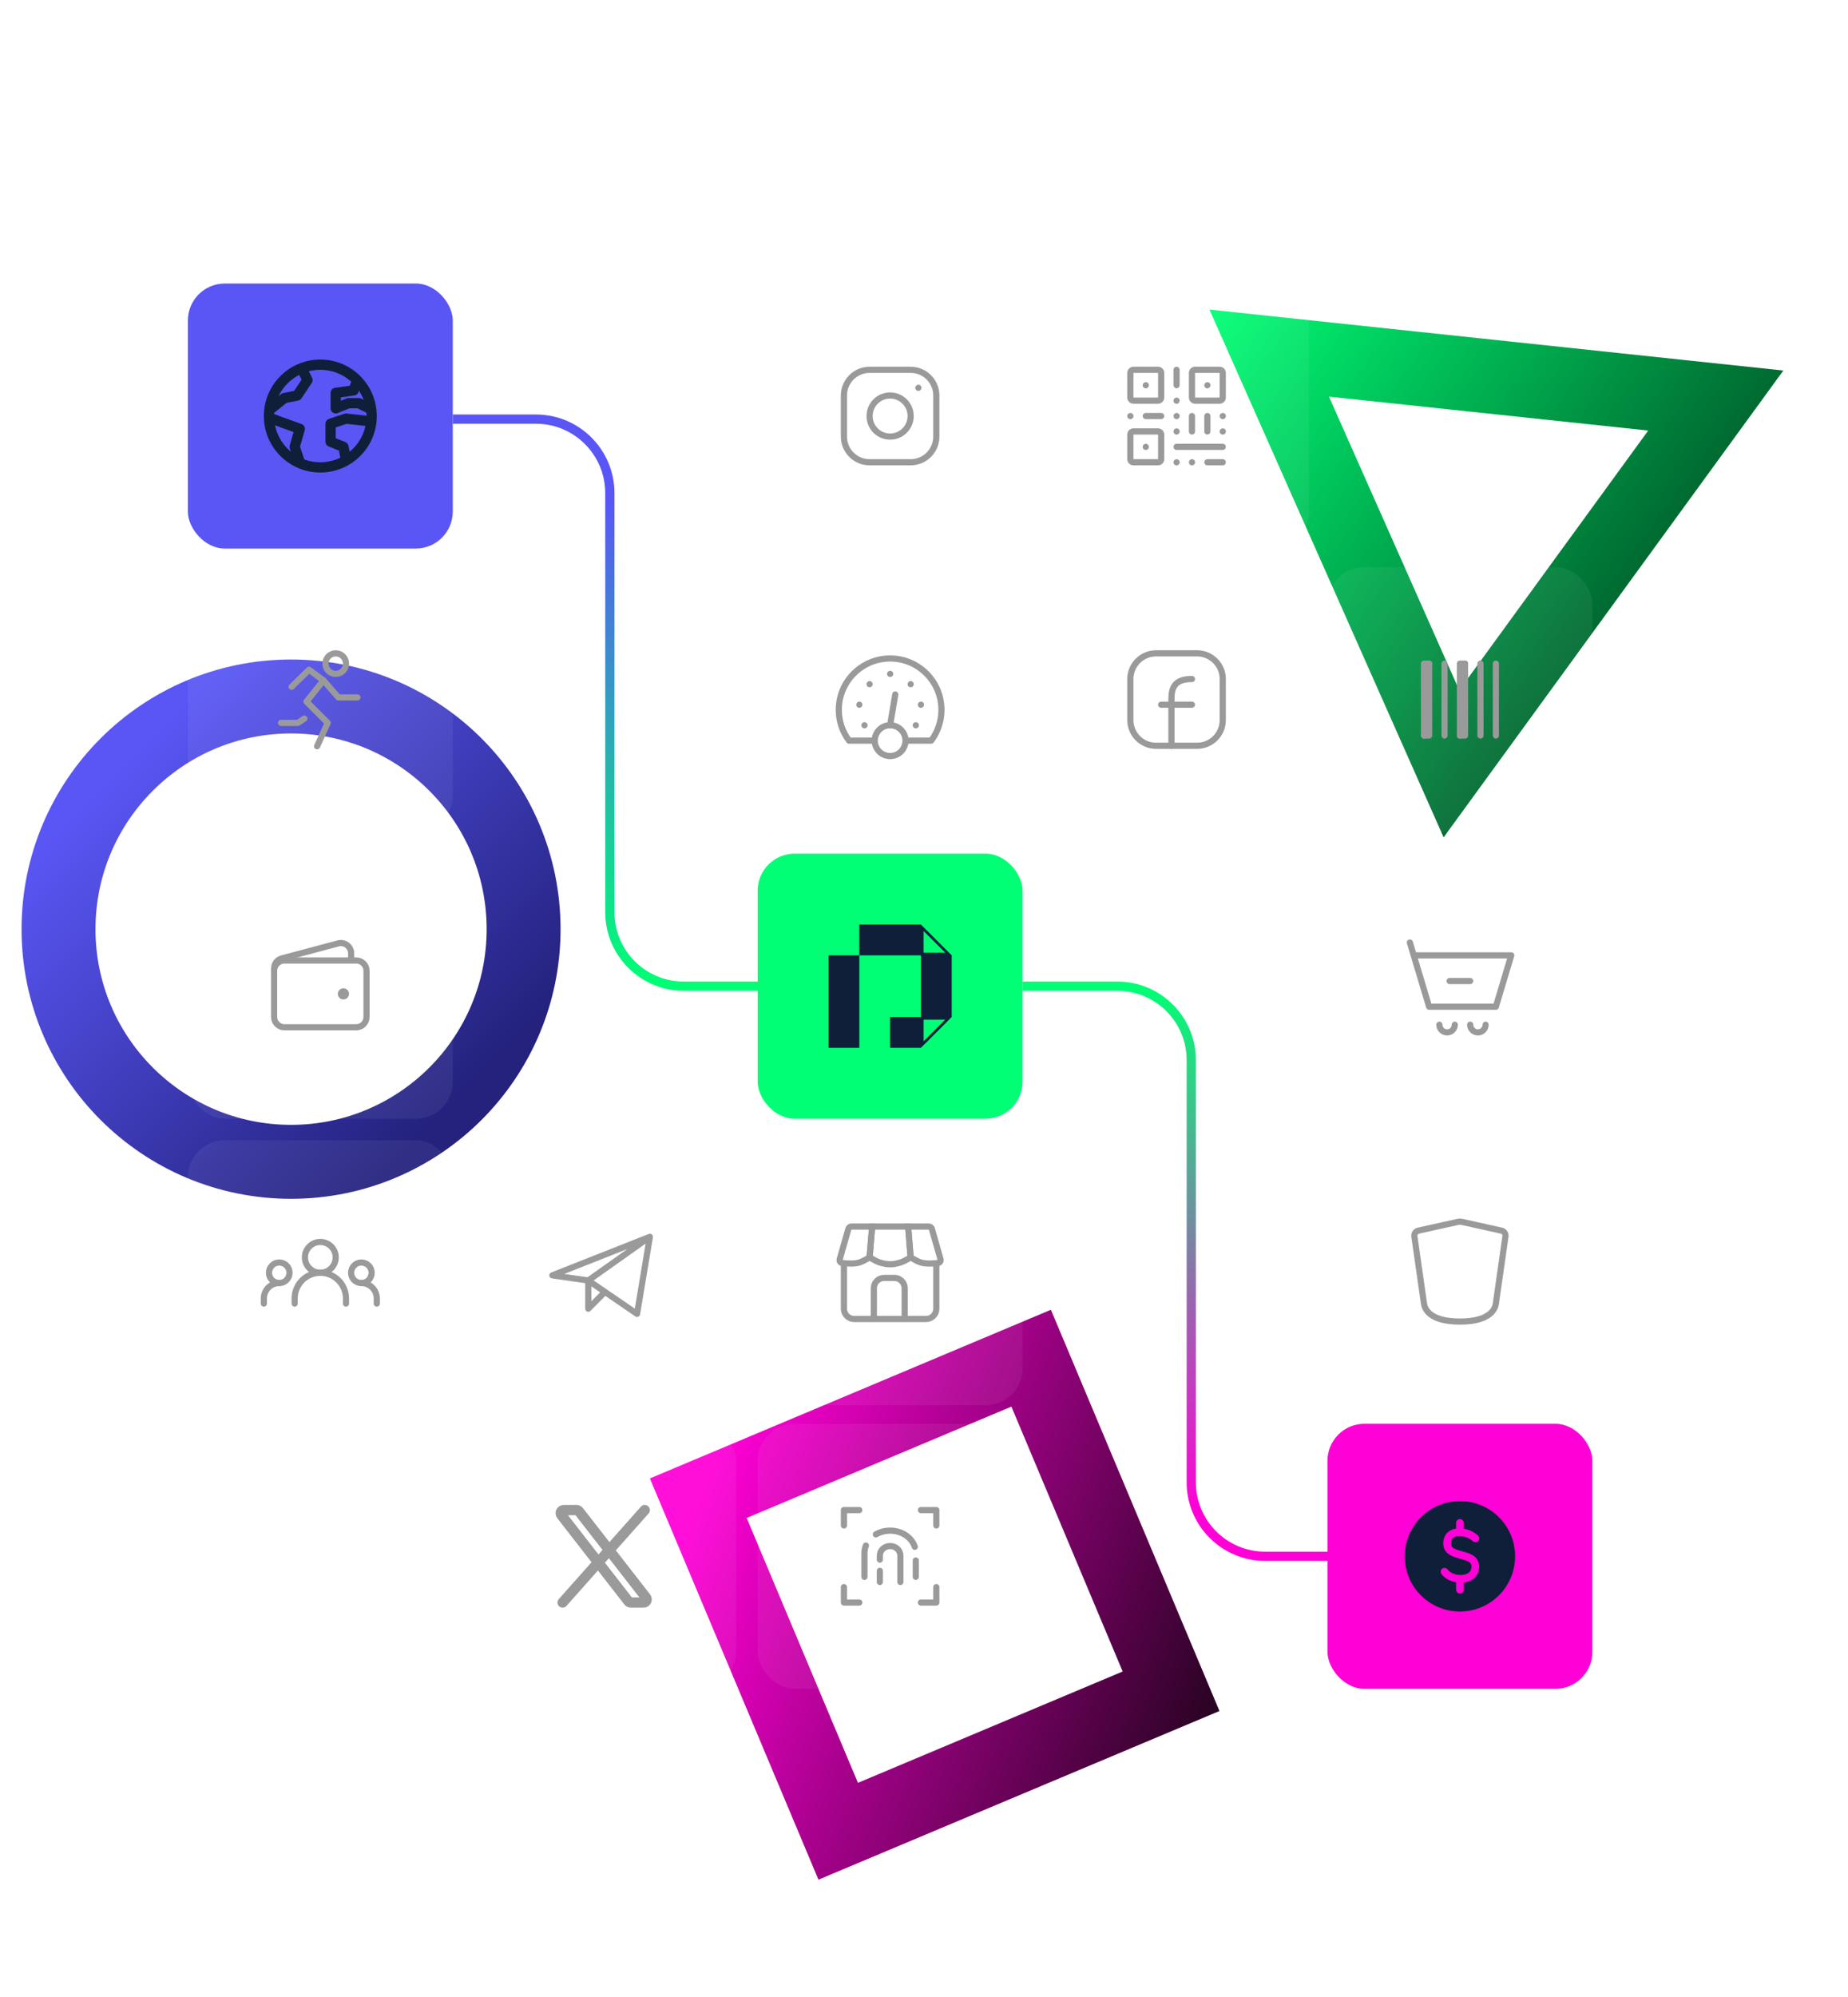 <svg width="600" height="648" viewBox="0 0 600 648" fill="none" xmlns="http://www.w3.org/2000/svg">
<g clip-path="url(#clip0_1_6081)">
<rect x="226.713" y="486.144" width="117.235" height="117.235" transform="rotate(-22.8 226.713 486.144)" stroke="url(#paint0_linear_1_6081)" stroke-width="24"/>
<circle cx="94.5" cy="301.5" r="75.5" stroke="url(#paint1_linear_1_6081)" stroke-width="24"/>
<path d="M471.246 247.843L412.08 114.581L557.071 129.973L471.246 247.843Z" stroke="url(#paint2_linear_1_6081)" stroke-width="24"/>
<g filter="url(#filter0_bi_1_6081)">
<rect x="246" y="277" width="86" height="86" rx="12" fill="#00FF75"/>
<path fill-rule="evenodd" clip-rule="evenodd" d="M279 300H299L309 310V330L299 340H289V330H299V310L279 310V300ZM299.87 330.87H306.901L299.87 337.901V330.87ZM299.87 309.13V302.099L306.901 309.13H299.87Z" fill="#0F1F39"/>
<path d="M279 310V340H269V310H279Z" fill="#0F1F39"/>
</g>
<g filter="url(#filter1_bi_1_6081)">
<rect x="431" y="277" width="86" height="86" rx="12" fill="white" fill-opacity="0.06"/>
<path d="M459 310H490.667L485.667 326.667H464L459 310ZM459 310L457.75 305.833" stroke="#9A9A9A" stroke-width="2" stroke-linecap="round" stroke-linejoin="round"/>
<path d="M470.654 318.333H477.32" stroke="#9A9A9A" stroke-width="2" stroke-linecap="round" stroke-linejoin="round"/>
<path d="M472.333 332.5C472.333 333.881 471.214 335 469.833 335C468.453 335 467.333 333.881 467.333 332.5" stroke="#9A9A9A" stroke-width="2" stroke-linecap="round" stroke-linejoin="round"/>
<path d="M482.333 332.5C482.333 333.881 481.214 335 479.833 335C478.453 335 477.333 333.881 477.333 332.5" stroke="#9A9A9A" stroke-width="2" stroke-linecap="round" stroke-linejoin="round"/>
</g>
<g filter="url(#filter2_bi_1_6081)">
<rect x="246" y="462" width="86" height="86" rx="12" fill="white" fill-opacity="0.06"/>
<path d="M280.667 511.667V503.936C280.667 503.086 280.834 502.271 281.141 501.513M297.333 511.667V506.359M284.37 497.891C285.694 497.118 287.287 496.667 289 496.667C292.799 496.667 296.004 498.884 297.008 501.917" stroke="#9A9A9A" stroke-width="2" stroke-linecap="round" stroke-linejoin="round"/>
<path d="M285.667 513.333V509.706M292.333 513.333V504.755C292.333 503.049 290.841 501.667 289 501.667C287.159 501.667 285.667 503.049 285.667 504.755V506.079" stroke="#9A9A9A" stroke-width="2" stroke-linecap="round" stroke-linejoin="round"/>
<path d="M279 490H274V495" stroke="#9A9A9A" stroke-width="2" stroke-linecap="round" stroke-linejoin="round"/>
<path d="M299 490H304V495" stroke="#9A9A9A" stroke-width="2" stroke-linecap="round" stroke-linejoin="round"/>
<path d="M279 520H274V515" stroke="#9A9A9A" stroke-width="2" stroke-linecap="round" stroke-linejoin="round"/>
<path d="M299 520H304V515" stroke="#9A9A9A" stroke-width="2" stroke-linecap="round" stroke-linejoin="round"/>
</g>
<g filter="url(#filter3_bi_1_6081)">
<rect x="339" y="184" width="86" height="86" rx="12" fill="white" fill-opacity="0.06"/>
<path d="M397 220.333V233.667C397 238.269 393.269 242 388.667 242H375.333C370.731 242 367 238.269 367 233.667V220.333C367 215.731 370.731 212 375.333 212H388.667C393.269 212 397 215.731 397 220.333Z" stroke="#9A9A9A" stroke-width="2" stroke-linecap="round" stroke-linejoin="round"/>
<path d="M380.333 242C380.333 237 380.333 232 380.333 227C380.333 223.354 381.167 220.333 387 220.333" stroke="#9A9A9A" stroke-width="2" stroke-linecap="round" stroke-linejoin="round"/>
<path d="M377 228.667H380.333H387" stroke="#9A9A9A" stroke-width="2" stroke-linecap="round" stroke-linejoin="round"/>
</g>
<g filter="url(#filter4_bi_1_6081)">
<rect x="246" y="184" width="86" height="86" rx="12" fill="white" fill-opacity="0.06"/>
<path d="M289 218.683L289.017 218.665" stroke="#9A9A9A" stroke-width="2" stroke-linecap="round" stroke-linejoin="round"/>
<path d="M295.667 222.017L295.683 221.998" stroke="#9A9A9A" stroke-width="2" stroke-linecap="round" stroke-linejoin="round"/>
<path d="M282.333 222.017L282.35 221.998" stroke="#9A9A9A" stroke-width="2" stroke-linecap="round" stroke-linejoin="round"/>
<path d="M299 228.683L299.017 228.665" stroke="#9A9A9A" stroke-width="2" stroke-linecap="round" stroke-linejoin="round"/>
<path d="M279 228.683L279.017 228.665" stroke="#9A9A9A" stroke-width="2" stroke-linecap="round" stroke-linejoin="round"/>
<path d="M297.333 235.35L297.35 235.332" stroke="#9A9A9A" stroke-width="2" stroke-linecap="round" stroke-linejoin="round"/>
<path d="M280.667 235.35L280.683 235.332" stroke="#9A9A9A" stroke-width="2" stroke-linecap="round" stroke-linejoin="round"/>
<path d="M289 235.333L290.667 225.333" stroke="#9A9A9A" stroke-width="2" stroke-linecap="round" stroke-linejoin="round"/>
<path d="M283.167 240.335H275.667C273.574 237.549 272.333 234.086 272.333 230.333C272.333 221.129 279.795 213.667 289 213.667C298.205 213.667 305.667 221.129 305.667 230.333C305.667 234.086 304.426 237.549 302.333 240.335L294.833 240.333" stroke="#9A9A9A" stroke-width="2" stroke-linecap="round" stroke-linejoin="round"/>
<path d="M289 245.333C291.761 245.333 294 243.095 294 240.333C294 237.572 291.761 235.333 289 235.333C286.238 235.333 284 237.572 284 240.333C284 243.095 286.238 245.333 289 245.333Z" stroke="#9A9A9A" stroke-width="2" stroke-linecap="round" stroke-linejoin="round"/>
</g>
<g filter="url(#filter5_bi_1_6081)">
<rect x="153" y="462" width="86" height="86" rx="12" fill="white" fill-opacity="0.06"/>
<path d="M204.033 519.614L182.255 491.614C181.744 490.957 182.212 490 183.045 490H187.178C187.486 490 187.777 490.142 187.967 490.386L209.745 518.386C210.256 519.043 209.787 520 208.955 520H204.823C204.514 520 204.222 519.857 204.033 519.614Z" stroke="#9A9A9A" stroke-width="3.333"/>
<path d="M209.333 490L182.667 520" stroke="#9A9A9A" stroke-width="3.333" stroke-linecap="round"/>
</g>
<g filter="url(#filter6_bi_1_6081)">
<rect x="431" y="184" width="86" height="86" rx="12" fill="white" fill-opacity="0.06"/>
<path d="M462.333 238.667V215.333H464" stroke="#9A9A9A" stroke-width="2" stroke-linecap="round" stroke-linejoin="round"/>
<path d="M474 238.667V215.333H475.667" stroke="#9A9A9A" stroke-width="2" stroke-linecap="round" stroke-linejoin="round"/>
<path d="M469 215.333V238.667" stroke="#9A9A9A" stroke-width="2" stroke-linecap="round" stroke-linejoin="round"/>
<path d="M480.667 215.333V238.667" stroke="#9A9A9A" stroke-width="2" stroke-linecap="round" stroke-linejoin="round"/>
<path d="M485.667 215.333V238.667" stroke="#9A9A9A" stroke-width="2" stroke-linecap="round" stroke-linejoin="round"/>
<path d="M464 215.333V238.667H462.333" stroke="#9A9A9A" stroke-width="2" stroke-linecap="round" stroke-linejoin="round"/>
<path d="M475.667 215.333V238.667H474" stroke="#9A9A9A" stroke-width="2" stroke-linecap="round" stroke-linejoin="round"/>
</g>
<g filter="url(#filter7_bi_1_6081)">
<rect x="431" y="462" width="86" height="86" rx="12" fill="#FF00D6"/>
<path fill-rule="evenodd" clip-rule="evenodd" d="M474 487.083C464.105 487.083 456.083 495.105 456.083 505C456.083 514.895 464.105 522.917 474 522.917C483.895 522.917 491.917 514.895 491.917 505C491.917 495.105 483.895 487.083 474 487.083ZM475.25 494.167C475.25 493.476 474.69 492.917 474 492.917C473.31 492.917 472.75 493.476 472.75 494.167V496.005C471.891 496.133 471.051 496.43 470.338 496.97C469.217 497.819 468.583 499.139 468.583 500.833C468.583 501.659 468.775 502.393 469.154 503.027C469.528 503.653 470.044 504.116 470.595 504.466C471.616 505.116 472.918 505.47 473.993 505.763L474.088 505.789C475.287 506.116 476.229 506.385 476.897 506.81C477.205 507.006 477.406 507.208 477.533 507.421C477.656 507.627 477.75 507.909 477.75 508.333C477.75 509.349 477.341 509.987 476.743 510.406C476.095 510.86 475.135 511.108 474.045 511.069C472.375 511.009 470.785 510.296 470 509.25C469.586 508.698 468.802 508.586 468.25 509C467.698 509.414 467.586 510.198 468 510.75C469.116 512.238 470.929 513.125 472.75 513.441V515.833C472.75 516.524 473.31 517.083 474 517.083C474.69 517.083 475.25 516.524 475.25 515.833V513.515C476.296 513.389 477.319 513.054 478.177 512.453C479.439 511.57 480.25 510.17 480.25 508.333C480.25 507.508 480.058 506.774 479.68 506.14C479.305 505.513 478.789 505.051 478.239 504.701C477.218 504.051 475.916 503.696 474.841 503.403L474.746 503.377C473.547 503.05 472.604 502.782 471.937 502.357C471.628 502.16 471.428 501.958 471.301 501.745C471.178 501.539 471.083 501.258 471.083 500.833C471.083 499.811 471.434 499.276 471.847 498.963C472.312 498.61 473.04 498.406 473.966 498.431C475.548 498.473 477.236 499.17 478.116 500.05C478.604 500.539 479.396 500.539 479.884 500.05C480.372 499.562 480.372 498.771 479.884 498.283C478.747 497.145 476.998 496.344 475.25 496.051V494.167Z" fill="#0F1F39"/>
</g>
<g filter="url(#filter8_bi_1_6081)">
<rect x="61" y="92" width="86" height="86" rx="12" fill="#5956F5"/>
<path d="M104 151.667C113.205 151.667 120.667 144.205 120.667 135C120.667 125.795 113.205 118.333 104 118.333C94.795 118.333 87.333 125.795 87.333 135C87.333 144.205 94.795 151.667 104 151.667Z" stroke="#0F1F39" stroke-width="3.333" stroke-linecap="round" stroke-linejoin="round"/>
<path d="M88.167 135.833L97.333 139.167L95.667 145L97.333 150" stroke="#0F1F39" stroke-width="3.333" stroke-linecap="round" stroke-linejoin="round"/>
<path d="M112.333 149.167L111.5 145L107.333 143.333V137.5L112.333 135.833L119.833 136.667" stroke="#0F1F39" stroke-width="3.333" stroke-linecap="round" stroke-linejoin="round"/>
<path d="M115.667 124.167L114.833 126.667L109 127.5V132.5L113.167 130.833H116.5L119.833 132.5" stroke="#0F1F39" stroke-width="3.333" stroke-linecap="round" stroke-linejoin="round"/>
<path d="M88.167 132.5L92.333 129.167L96.5 128.333L99.833 123.333L98.167 120" stroke="#0F1F39" stroke-width="3.333" stroke-linecap="round" stroke-linejoin="round"/>
</g>
<g filter="url(#filter9_bi_1_6081)">
<rect x="246" y="370" width="86" height="86" rx="12" fill="white" fill-opacity="0.06"/>
<path d="M274 409.667V424.667C274 426.508 275.492 428 277.333 428H300.667C302.508 428 304 426.508 304 424.667V409.667" stroke="#9A9A9A" stroke-width="2"/>
<path d="M293.722 428V418C293.722 416.159 292.23 414.667 290.389 414.667H287.055C285.215 414.667 283.722 416.159 283.722 418V428" stroke="#9A9A9A" stroke-width="2" stroke-miterlimit="16"/>
<path d="M305.364 408.607L302.541 398.725C302.418 398.296 302.026 398 301.579 398H294.833L295.626 407.506C295.652 407.817 295.821 408.098 296.089 408.258C296.738 408.645 298.009 409.362 299 409.667C300.693 410.187 303.168 410 304.578 409.826C305.164 409.754 305.526 409.175 305.364 408.607Z" stroke="#9A9A9A" stroke-width="2"/>
<path d="M292.333 409.667C293.279 409.376 294.48 408.71 295.152 408.313C295.471 408.125 295.647 407.768 295.617 407.398L294.833 398H283.167L282.383 407.398C282.353 407.768 282.529 408.125 282.848 408.313C283.52 408.71 284.721 409.376 285.667 409.667C288.155 410.432 289.845 410.432 292.333 409.667Z" stroke="#9A9A9A" stroke-width="2"/>
<path d="M275.459 398.725L272.636 408.607C272.474 409.175 272.836 409.754 273.423 409.826C274.832 410 277.307 410.187 279 409.667C279.991 409.362 281.263 408.645 281.911 408.258C282.179 408.098 282.349 407.817 282.374 407.506L283.167 398H276.421C275.974 398 275.582 398.296 275.459 398.725Z" stroke="#9A9A9A" stroke-width="2"/>
</g>
<g filter="url(#filter10_bi_1_6081)">
<rect x="339" y="92" width="86" height="86" rx="12" fill="white" fill-opacity="0.06"/>
<path d="M387 135V140" stroke="#9A9A9A" stroke-width="2" stroke-linecap="round" stroke-linejoin="round"/>
<path d="M382 120V125" stroke="#9A9A9A" stroke-width="2" stroke-linecap="round" stroke-linejoin="round"/>
<path d="M392 135V140" stroke="#9A9A9A" stroke-width="2" stroke-linecap="round" stroke-linejoin="round"/>
<path d="M382 145H397" stroke="#9A9A9A" stroke-width="2" stroke-linecap="round" stroke-linejoin="round"/>
<path d="M392 150H397" stroke="#9A9A9A" stroke-width="2" stroke-linecap="round" stroke-linejoin="round"/>
<path d="M372 135H377" stroke="#9A9A9A" stroke-width="2" stroke-linecap="round" stroke-linejoin="round"/>
<path d="M372 125.019L372.017 125" stroke="#9A9A9A" stroke-width="2" stroke-linecap="round" stroke-linejoin="round"/>
<path d="M382 135.018L382.017 135" stroke="#9A9A9A" stroke-width="2" stroke-linecap="round" stroke-linejoin="round"/>
<path d="M367 135.018L367.017 135" stroke="#9A9A9A" stroke-width="2" stroke-linecap="round" stroke-linejoin="round"/>
<path d="M382 130.019L382.017 130" stroke="#9A9A9A" stroke-width="2" stroke-linecap="round" stroke-linejoin="round"/>
<path d="M382 140.018L382.017 140" stroke="#9A9A9A" stroke-width="2" stroke-linecap="round" stroke-linejoin="round"/>
<path d="M387 150.019L387.017 150" stroke="#9A9A9A" stroke-width="2" stroke-linecap="round" stroke-linejoin="round"/>
<path d="M382 150.019L382.017 150" stroke="#9A9A9A" stroke-width="2" stroke-linecap="round" stroke-linejoin="round"/>
<path d="M397 135.018L397.017 135" stroke="#9A9A9A" stroke-width="2" stroke-linecap="round" stroke-linejoin="round"/>
<path d="M397 140.018L397.017 140" stroke="#9A9A9A" stroke-width="2" stroke-linecap="round" stroke-linejoin="round"/>
<path d="M392 125.019L392.017 125" stroke="#9A9A9A" stroke-width="2" stroke-linecap="round" stroke-linejoin="round"/>
<path d="M377 121V129C377 129.552 376.552 130 376 130H368C367.448 130 367 129.552 367 129V121C367 120.448 367.448 120 368 120H376C376.552 120 377 120.448 377 121Z" stroke="#9A9A9A" stroke-width="2" stroke-linecap="round" stroke-linejoin="round"/>
<path d="M397 121V129C397 129.552 396.552 130 396 130H388C387.448 130 387 129.552 387 129V121C387 120.448 387.448 120 388 120H396C396.552 120 397 120.448 397 121Z" stroke="#9A9A9A" stroke-width="2" stroke-linecap="round" stroke-linejoin="round"/>
<path d="M372 145.019L372.017 145" stroke="#9A9A9A" stroke-width="2" stroke-linecap="round" stroke-linejoin="round"/>
<path d="M377 141V149C377 149.552 376.552 150 376 150H368C367.448 150 367 149.552 367 149V141C367 140.448 367.448 140 368 140H376C376.552 140 377 140.448 377 141Z" stroke="#9A9A9A" stroke-width="2" stroke-linecap="round" stroke-linejoin="round"/>
</g>
<g filter="url(#filter11_bi_1_6081)">
<rect x="61" y="184" width="86" height="86" rx="12" fill="white" fill-opacity="0.06"/>
<path d="M109 218.667C110.841 218.667 112.333 217.174 112.333 215.333C112.333 213.492 110.841 212 109 212C107.159 212 105.667 213.492 105.667 215.333C105.667 217.174 107.159 218.667 109 218.667Z" stroke="#9A9A9A" stroke-width="2" stroke-linecap="round" stroke-linejoin="round"/>
<path d="M105.022 220.778L99.508 227.67L106.401 234.562L102.955 242.143" stroke="#9A9A9A" stroke-width="2" stroke-linecap="round" stroke-linejoin="round"/>
<path d="M94.684 222.846L100.329 217.332L105.022 220.778L109.847 226.292H116.049" stroke="#9A9A9A" stroke-width="2" stroke-linecap="round" stroke-linejoin="round"/>
<path d="M98.819 233.184L96.752 234.562H91.238" stroke="#9A9A9A" stroke-width="2" stroke-linecap="round" stroke-linejoin="round"/>
</g>
<g filter="url(#filter12_bi_1_6081)">
<rect x="246" y="92" width="86" height="86" rx="12" fill="white" fill-opacity="0.06"/>
<path d="M289 141.667C292.682 141.667 295.667 138.682 295.667 135C295.667 131.318 292.682 128.333 289 128.333C285.318 128.333 282.333 131.318 282.333 135C282.333 138.682 285.318 141.667 289 141.667Z" stroke="#9A9A9A" stroke-width="2" stroke-linecap="round" stroke-linejoin="round"/>
<path d="M274 141.667V128.333C274 123.731 277.731 120 282.333 120H295.667C300.269 120 304 123.731 304 128.333V141.667C304 146.269 300.269 150 295.667 150H282.333C277.731 150 274 146.269 274 141.667Z" stroke="#9A9A9A" stroke-width="2"/>
<path d="M298.167 125.85L298.183 125.832" stroke="#9A9A9A" stroke-width="2" stroke-linecap="round" stroke-linejoin="round"/>
</g>
<g filter="url(#filter13_bi_1_6081)">
<rect x="61" y="277" width="86" height="86" rx="12" fill="white" fill-opacity="0.06"/>
<path d="M115.667 333.333H92.333C90.492 333.333 89 331.841 89 330V315C89 313.159 90.492 311.667 92.333 311.667H115.667C117.508 311.667 119 313.159 119 315V330C119 331.841 117.508 333.333 115.667 333.333Z" stroke="#9A9A9A" stroke-width="2"/>
<path d="M111.5 323.333C111.04 323.333 110.667 322.96 110.667 322.5C110.667 322.04 111.04 321.667 111.5 321.667C111.96 321.667 112.333 322.04 112.333 322.5C112.333 322.96 111.96 323.333 111.5 323.333Z" fill="#9A9A9A" stroke="#9A9A9A" stroke-width="2" stroke-linecap="round" stroke-linejoin="round"/>
<path d="M114 311.667V309.339C114 307.149 111.924 305.554 109.808 306.118L91.475 311.007C90.015 311.396 89 312.718 89 314.228V315" stroke="#9A9A9A" stroke-width="2"/>
</g>
<g filter="url(#filter14_bi_1_6081)">
<rect x="61" y="370" width="86" height="86" rx="12" fill="white" fill-opacity="0.06"/>
<path d="M95.667 423V421.333C95.667 416.731 99.398 413 104 413C108.602 413 112.333 416.731 112.333 421.333V423" stroke="#9A9A9A" stroke-width="2" stroke-linecap="round" stroke-linejoin="round"/>
<path d="M85.667 423V421.333C85.667 418.572 87.905 416.333 90.667 416.333" stroke="#9A9A9A" stroke-width="2" stroke-linecap="round" stroke-linejoin="round"/>
<path d="M122.333 423V421.333C122.333 418.572 120.095 416.333 117.333 416.333" stroke="#9A9A9A" stroke-width="2" stroke-linecap="round" stroke-linejoin="round"/>
<path d="M104 413C106.761 413 109 410.761 109 408C109 405.239 106.761 403 104 403C101.238 403 99 405.239 99 408C99 410.761 101.238 413 104 413Z" stroke="#9A9A9A" stroke-width="2" stroke-linecap="round" stroke-linejoin="round"/>
<path d="M90.667 416.333C92.508 416.333 94 414.841 94 413C94 411.159 92.508 409.667 90.667 409.667C88.826 409.667 87.333 411.159 87.333 413C87.333 414.841 88.826 416.333 90.667 416.333Z" stroke="#9A9A9A" stroke-width="2" stroke-linecap="round" stroke-linejoin="round"/>
<path d="M117.333 416.333C119.174 416.333 120.667 414.841 120.667 413C120.667 411.159 119.174 409.667 117.333 409.667C115.492 409.667 114 411.159 114 413C114 414.841 115.492 416.333 117.333 416.333Z" stroke="#9A9A9A" stroke-width="2" stroke-linecap="round" stroke-linejoin="round"/>
</g>
<g filter="url(#filter15_bi_1_6081)">
<rect x="153" y="370" width="86" height="86" rx="12" fill="white" fill-opacity="0.06"/>
<path d="M211 401.333L179.333 413.833L191 415.5M211 401.333L206.833 426.333L191 415.5M211 401.333L191 415.5M191 415.5V424.667L196.415 419.205" stroke="#9A9A9A" stroke-width="2" stroke-linecap="round" stroke-linejoin="round"/>
</g>
<g filter="url(#filter16_bi_1_6081)">
<rect x="431" y="370" width="86" height="86" rx="12" fill="white" fill-opacity="0.06"/>
<path d="M462.333 423L459.217 401.187C459.094 400.325 459.656 399.521 460.507 399.332L473.277 396.494C473.753 396.388 474.247 396.388 474.723 396.494L487.493 399.332C488.344 399.521 488.906 400.325 488.783 401.187L485.667 423C485.549 423.825 484.833 428.833 474 428.833C463.167 428.833 462.451 423.825 462.333 423Z" stroke="#9A9A9A" stroke-width="2" stroke-linecap="round" stroke-linejoin="round"/>
</g>
<path d="M246 320H222C208.745 320 198 309.255 198 296V160C198 146.745 187.255 136 174 136H147" stroke="url(#paint3_linear_1_6081)" stroke-width="3"/>
<path d="M332 320H362.772C376.027 320 386.772 330.745 386.772 344V481C386.772 494.255 397.517 505 410.772 505H432" stroke="url(#paint4_linear_1_6081)" stroke-width="3"/>
</g>
<defs>
<filter id="filter0_bi_1_6081" x="214" y="245" width="150" height="150" filterUnits="userSpaceOnUse" color-interpolation-filters="sRGB">
<feFlood flood-opacity="0" result="BackgroundImageFix"/>
<feGaussianBlur in="BackgroundImageFix" stdDeviation="16"/>
<feComposite in2="SourceAlpha" operator="in" result="effect1_backgroundBlur_1_6081"/>
<feBlend mode="normal" in="SourceGraphic" in2="effect1_backgroundBlur_1_6081" result="shape"/>
<feColorMatrix in="SourceAlpha" type="matrix" values="0 0 0 0 0 0 0 0 0 0 0 0 0 0 0 0 0 0 127 0" result="hardAlpha"/>
<feOffset/>
<feGaussianBlur stdDeviation="1"/>
<feComposite in2="hardAlpha" operator="arithmetic" k2="-1" k3="1"/>
<feColorMatrix type="matrix" values="0 0 0 0 0 0 0 0 0 1 0 0 0 0 0.46 0 0 0 0.5 0"/>
<feBlend mode="normal" in2="shape" result="effect2_innerShadow_1_6081"/>
</filter>
<filter id="filter1_bi_1_6081" x="367" y="213" width="214" height="214" filterUnits="userSpaceOnUse" color-interpolation-filters="sRGB">
<feFlood flood-opacity="0" result="BackgroundImageFix"/>
<feGaussianBlur in="BackgroundImageFix" stdDeviation="32"/>
<feComposite in2="SourceAlpha" operator="in" result="effect1_backgroundBlur_1_6081"/>
<feBlend mode="normal" in="SourceGraphic" in2="effect1_backgroundBlur_1_6081" result="shape"/>
<feColorMatrix in="SourceAlpha" type="matrix" values="0 0 0 0 0 0 0 0 0 0 0 0 0 0 0 0 0 0 127 0" result="hardAlpha"/>
<feOffset/>
<feGaussianBlur stdDeviation="1"/>
<feComposite in2="hardAlpha" operator="arithmetic" k2="-1" k3="1"/>
<feColorMatrix type="matrix" values="0 0 0 0 1 0 0 0 0 1 0 0 0 0 1 0 0 0 0.5 0"/>
<feBlend mode="normal" in2="shape" result="effect2_innerShadow_1_6081"/>
</filter>
<filter id="filter2_bi_1_6081" x="182" y="398" width="214" height="214" filterUnits="userSpaceOnUse" color-interpolation-filters="sRGB">
<feFlood flood-opacity="0" result="BackgroundImageFix"/>
<feGaussianBlur in="BackgroundImageFix" stdDeviation="32"/>
<feComposite in2="SourceAlpha" operator="in" result="effect1_backgroundBlur_1_6081"/>
<feBlend mode="normal" in="SourceGraphic" in2="effect1_backgroundBlur_1_6081" result="shape"/>
<feColorMatrix in="SourceAlpha" type="matrix" values="0 0 0 0 0 0 0 0 0 0 0 0 0 0 0 0 0 0 127 0" result="hardAlpha"/>
<feOffset/>
<feGaussianBlur stdDeviation="1"/>
<feComposite in2="hardAlpha" operator="arithmetic" k2="-1" k3="1"/>
<feColorMatrix type="matrix" values="0 0 0 0 1 0 0 0 0 1 0 0 0 0 1 0 0 0 0.5 0"/>
<feBlend mode="normal" in2="shape" result="effect2_innerShadow_1_6081"/>
</filter>
<filter id="filter3_bi_1_6081" x="275" y="120" width="214" height="214" filterUnits="userSpaceOnUse" color-interpolation-filters="sRGB">
<feFlood flood-opacity="0" result="BackgroundImageFix"/>
<feGaussianBlur in="BackgroundImageFix" stdDeviation="32"/>
<feComposite in2="SourceAlpha" operator="in" result="effect1_backgroundBlur_1_6081"/>
<feBlend mode="normal" in="SourceGraphic" in2="effect1_backgroundBlur_1_6081" result="shape"/>
<feColorMatrix in="SourceAlpha" type="matrix" values="0 0 0 0 0 0 0 0 0 0 0 0 0 0 0 0 0 0 127 0" result="hardAlpha"/>
<feOffset/>
<feGaussianBlur stdDeviation="1"/>
<feComposite in2="hardAlpha" operator="arithmetic" k2="-1" k3="1"/>
<feColorMatrix type="matrix" values="0 0 0 0 1 0 0 0 0 1 0 0 0 0 1 0 0 0 0.5 0"/>
<feBlend mode="normal" in2="shape" result="effect2_innerShadow_1_6081"/>
</filter>
<filter id="filter4_bi_1_6081" x="182" y="120" width="214" height="214" filterUnits="userSpaceOnUse" color-interpolation-filters="sRGB">
<feFlood flood-opacity="0" result="BackgroundImageFix"/>
<feGaussianBlur in="BackgroundImageFix" stdDeviation="32"/>
<feComposite in2="SourceAlpha" operator="in" result="effect1_backgroundBlur_1_6081"/>
<feBlend mode="normal" in="SourceGraphic" in2="effect1_backgroundBlur_1_6081" result="shape"/>
<feColorMatrix in="SourceAlpha" type="matrix" values="0 0 0 0 0 0 0 0 0 0 0 0 0 0 0 0 0 0 127 0" result="hardAlpha"/>
<feOffset/>
<feGaussianBlur stdDeviation="1"/>
<feComposite in2="hardAlpha" operator="arithmetic" k2="-1" k3="1"/>
<feColorMatrix type="matrix" values="0 0 0 0 1 0 0 0 0 1 0 0 0 0 1 0 0 0 0.5 0"/>
<feBlend mode="normal" in2="shape" result="effect2_innerShadow_1_6081"/>
</filter>
<filter id="filter5_bi_1_6081" x="89" y="398" width="214" height="214" filterUnits="userSpaceOnUse" color-interpolation-filters="sRGB">
<feFlood flood-opacity="0" result="BackgroundImageFix"/>
<feGaussianBlur in="BackgroundImageFix" stdDeviation="32"/>
<feComposite in2="SourceAlpha" operator="in" result="effect1_backgroundBlur_1_6081"/>
<feBlend mode="normal" in="SourceGraphic" in2="effect1_backgroundBlur_1_6081" result="shape"/>
<feColorMatrix in="SourceAlpha" type="matrix" values="0 0 0 0 0 0 0 0 0 0 0 0 0 0 0 0 0 0 127 0" result="hardAlpha"/>
<feOffset/>
<feGaussianBlur stdDeviation="1"/>
<feComposite in2="hardAlpha" operator="arithmetic" k2="-1" k3="1"/>
<feColorMatrix type="matrix" values="0 0 0 0 1 0 0 0 0 1 0 0 0 0 1 0 0 0 0.5 0"/>
<feBlend mode="normal" in2="shape" result="effect2_innerShadow_1_6081"/>
</filter>
<filter id="filter6_bi_1_6081" x="367" y="120" width="214" height="214" filterUnits="userSpaceOnUse" color-interpolation-filters="sRGB">
<feFlood flood-opacity="0" result="BackgroundImageFix"/>
<feGaussianBlur in="BackgroundImageFix" stdDeviation="32"/>
<feComposite in2="SourceAlpha" operator="in" result="effect1_backgroundBlur_1_6081"/>
<feBlend mode="normal" in="SourceGraphic" in2="effect1_backgroundBlur_1_6081" result="shape"/>
<feColorMatrix in="SourceAlpha" type="matrix" values="0 0 0 0 0 0 0 0 0 0 0 0 0 0 0 0 0 0 127 0" result="hardAlpha"/>
<feOffset/>
<feGaussianBlur stdDeviation="1"/>
<feComposite in2="hardAlpha" operator="arithmetic" k2="-1" k3="1"/>
<feColorMatrix type="matrix" values="0 0 0 0 1 0 0 0 0 1 0 0 0 0 1 0 0 0 0.5 0"/>
<feBlend mode="normal" in2="shape" result="effect2_innerShadow_1_6081"/>
</filter>
<filter id="filter7_bi_1_6081" x="399" y="430" width="150" height="150" filterUnits="userSpaceOnUse" color-interpolation-filters="sRGB">
<feFlood flood-opacity="0" result="BackgroundImageFix"/>
<feGaussianBlur in="BackgroundImageFix" stdDeviation="16"/>
<feComposite in2="SourceAlpha" operator="in" result="effect1_backgroundBlur_1_6081"/>
<feBlend mode="normal" in="SourceGraphic" in2="effect1_backgroundBlur_1_6081" result="shape"/>
<feColorMatrix in="SourceAlpha" type="matrix" values="0 0 0 0 0 0 0 0 0 0 0 0 0 0 0 0 0 0 127 0" result="hardAlpha"/>
<feOffset/>
<feGaussianBlur stdDeviation="1"/>
<feComposite in2="hardAlpha" operator="arithmetic" k2="-1" k3="1"/>
<feColorMatrix type="matrix" values="0 0 0 0 0 0 0 0 0 1 0 0 0 0 0.46 0 0 0 0.5 0"/>
<feBlend mode="normal" in2="shape" result="effect2_innerShadow_1_6081"/>
</filter>
<filter id="filter8_bi_1_6081" x="29" y="60" width="150" height="150" filterUnits="userSpaceOnUse" color-interpolation-filters="sRGB">
<feFlood flood-opacity="0" result="BackgroundImageFix"/>
<feGaussianBlur in="BackgroundImageFix" stdDeviation="16"/>
<feComposite in2="SourceAlpha" operator="in" result="effect1_backgroundBlur_1_6081"/>
<feBlend mode="normal" in="SourceGraphic" in2="effect1_backgroundBlur_1_6081" result="shape"/>
<feColorMatrix in="SourceAlpha" type="matrix" values="0 0 0 0 0 0 0 0 0 0 0 0 0 0 0 0 0 0 127 0" result="hardAlpha"/>
<feOffset/>
<feGaussianBlur stdDeviation="1"/>
<feComposite in2="hardAlpha" operator="arithmetic" k2="-1" k3="1"/>
<feColorMatrix type="matrix" values="0 0 0 0 0 0 0 0 0 1 0 0 0 0 0.46 0 0 0 0.5 0"/>
<feBlend mode="normal" in2="shape" result="effect2_innerShadow_1_6081"/>
</filter>
<filter id="filter9_bi_1_6081" x="182" y="306" width="214" height="214" filterUnits="userSpaceOnUse" color-interpolation-filters="sRGB">
<feFlood flood-opacity="0" result="BackgroundImageFix"/>
<feGaussianBlur in="BackgroundImageFix" stdDeviation="32"/>
<feComposite in2="SourceAlpha" operator="in" result="effect1_backgroundBlur_1_6081"/>
<feBlend mode="normal" in="SourceGraphic" in2="effect1_backgroundBlur_1_6081" result="shape"/>
<feColorMatrix in="SourceAlpha" type="matrix" values="0 0 0 0 0 0 0 0 0 0 0 0 0 0 0 0 0 0 127 0" result="hardAlpha"/>
<feOffset/>
<feGaussianBlur stdDeviation="1"/>
<feComposite in2="hardAlpha" operator="arithmetic" k2="-1" k3="1"/>
<feColorMatrix type="matrix" values="0 0 0 0 1 0 0 0 0 1 0 0 0 0 1 0 0 0 0.5 0"/>
<feBlend mode="normal" in2="shape" result="effect2_innerShadow_1_6081"/>
</filter>
<filter id="filter10_bi_1_6081" x="275" y="28" width="214" height="214" filterUnits="userSpaceOnUse" color-interpolation-filters="sRGB">
<feFlood flood-opacity="0" result="BackgroundImageFix"/>
<feGaussianBlur in="BackgroundImageFix" stdDeviation="32"/>
<feComposite in2="SourceAlpha" operator="in" result="effect1_backgroundBlur_1_6081"/>
<feBlend mode="normal" in="SourceGraphic" in2="effect1_backgroundBlur_1_6081" result="shape"/>
<feColorMatrix in="SourceAlpha" type="matrix" values="0 0 0 0 0 0 0 0 0 0 0 0 0 0 0 0 0 0 127 0" result="hardAlpha"/>
<feOffset/>
<feGaussianBlur stdDeviation="1"/>
<feComposite in2="hardAlpha" operator="arithmetic" k2="-1" k3="1"/>
<feColorMatrix type="matrix" values="0 0 0 0 1 0 0 0 0 1 0 0 0 0 1 0 0 0 0.5 0"/>
<feBlend mode="normal" in2="shape" result="effect2_innerShadow_1_6081"/>
</filter>
<filter id="filter11_bi_1_6081" x="-3" y="120" width="214" height="214" filterUnits="userSpaceOnUse" color-interpolation-filters="sRGB">
<feFlood flood-opacity="0" result="BackgroundImageFix"/>
<feGaussianBlur in="BackgroundImageFix" stdDeviation="32"/>
<feComposite in2="SourceAlpha" operator="in" result="effect1_backgroundBlur_1_6081"/>
<feBlend mode="normal" in="SourceGraphic" in2="effect1_backgroundBlur_1_6081" result="shape"/>
<feColorMatrix in="SourceAlpha" type="matrix" values="0 0 0 0 0 0 0 0 0 0 0 0 0 0 0 0 0 0 127 0" result="hardAlpha"/>
<feOffset/>
<feGaussianBlur stdDeviation="1"/>
<feComposite in2="hardAlpha" operator="arithmetic" k2="-1" k3="1"/>
<feColorMatrix type="matrix" values="0 0 0 0 1 0 0 0 0 1 0 0 0 0 1 0 0 0 0.5 0"/>
<feBlend mode="normal" in2="shape" result="effect2_innerShadow_1_6081"/>
</filter>
<filter id="filter12_bi_1_6081" x="182" y="28" width="214" height="214" filterUnits="userSpaceOnUse" color-interpolation-filters="sRGB">
<feFlood flood-opacity="0" result="BackgroundImageFix"/>
<feGaussianBlur in="BackgroundImageFix" stdDeviation="32"/>
<feComposite in2="SourceAlpha" operator="in" result="effect1_backgroundBlur_1_6081"/>
<feBlend mode="normal" in="SourceGraphic" in2="effect1_backgroundBlur_1_6081" result="shape"/>
<feColorMatrix in="SourceAlpha" type="matrix" values="0 0 0 0 0 0 0 0 0 0 0 0 0 0 0 0 0 0 127 0" result="hardAlpha"/>
<feOffset/>
<feGaussianBlur stdDeviation="1"/>
<feComposite in2="hardAlpha" operator="arithmetic" k2="-1" k3="1"/>
<feColorMatrix type="matrix" values="0 0 0 0 1 0 0 0 0 1 0 0 0 0 1 0 0 0 0.5 0"/>
<feBlend mode="normal" in2="shape" result="effect2_innerShadow_1_6081"/>
</filter>
<filter id="filter13_bi_1_6081" x="-3" y="213" width="214" height="214" filterUnits="userSpaceOnUse" color-interpolation-filters="sRGB">
<feFlood flood-opacity="0" result="BackgroundImageFix"/>
<feGaussianBlur in="BackgroundImageFix" stdDeviation="32"/>
<feComposite in2="SourceAlpha" operator="in" result="effect1_backgroundBlur_1_6081"/>
<feBlend mode="normal" in="SourceGraphic" in2="effect1_backgroundBlur_1_6081" result="shape"/>
<feColorMatrix in="SourceAlpha" type="matrix" values="0 0 0 0 0 0 0 0 0 0 0 0 0 0 0 0 0 0 127 0" result="hardAlpha"/>
<feOffset/>
<feGaussianBlur stdDeviation="1"/>
<feComposite in2="hardAlpha" operator="arithmetic" k2="-1" k3="1"/>
<feColorMatrix type="matrix" values="0 0 0 0 1 0 0 0 0 1 0 0 0 0 1 0 0 0 0.5 0"/>
<feBlend mode="normal" in2="shape" result="effect2_innerShadow_1_6081"/>
</filter>
<filter id="filter14_bi_1_6081" x="-3" y="306" width="214" height="214" filterUnits="userSpaceOnUse" color-interpolation-filters="sRGB">
<feFlood flood-opacity="0" result="BackgroundImageFix"/>
<feGaussianBlur in="BackgroundImageFix" stdDeviation="32"/>
<feComposite in2="SourceAlpha" operator="in" result="effect1_backgroundBlur_1_6081"/>
<feBlend mode="normal" in="SourceGraphic" in2="effect1_backgroundBlur_1_6081" result="shape"/>
<feColorMatrix in="SourceAlpha" type="matrix" values="0 0 0 0 0 0 0 0 0 0 0 0 0 0 0 0 0 0 127 0" result="hardAlpha"/>
<feOffset/>
<feGaussianBlur stdDeviation="1"/>
<feComposite in2="hardAlpha" operator="arithmetic" k2="-1" k3="1"/>
<feColorMatrix type="matrix" values="0 0 0 0 1 0 0 0 0 1 0 0 0 0 1 0 0 0 0.5 0"/>
<feBlend mode="normal" in2="shape" result="effect2_innerShadow_1_6081"/>
</filter>
<filter id="filter15_bi_1_6081" x="89" y="306" width="214" height="214" filterUnits="userSpaceOnUse" color-interpolation-filters="sRGB">
<feFlood flood-opacity="0" result="BackgroundImageFix"/>
<feGaussianBlur in="BackgroundImageFix" stdDeviation="32"/>
<feComposite in2="SourceAlpha" operator="in" result="effect1_backgroundBlur_1_6081"/>
<feBlend mode="normal" in="SourceGraphic" in2="effect1_backgroundBlur_1_6081" result="shape"/>
<feColorMatrix in="SourceAlpha" type="matrix" values="0 0 0 0 0 0 0 0 0 0 0 0 0 0 0 0 0 0 127 0" result="hardAlpha"/>
<feOffset/>
<feGaussianBlur stdDeviation="1"/>
<feComposite in2="hardAlpha" operator="arithmetic" k2="-1" k3="1"/>
<feColorMatrix type="matrix" values="0 0 0 0 1 0 0 0 0 1 0 0 0 0 1 0 0 0 0.5 0"/>
<feBlend mode="normal" in2="shape" result="effect2_innerShadow_1_6081"/>
</filter>
<filter id="filter16_bi_1_6081" x="367" y="306" width="214" height="214" filterUnits="userSpaceOnUse" color-interpolation-filters="sRGB">
<feFlood flood-opacity="0" result="BackgroundImageFix"/>
<feGaussianBlur in="BackgroundImageFix" stdDeviation="32"/>
<feComposite in2="SourceAlpha" operator="in" result="effect1_backgroundBlur_1_6081"/>
<feBlend mode="normal" in="SourceGraphic" in2="effect1_backgroundBlur_1_6081" result="shape"/>
<feColorMatrix in="SourceAlpha" type="matrix" values="0 0 0 0 0 0 0 0 0 0 0 0 0 0 0 0 0 0 127 0" result="hardAlpha"/>
<feOffset/>
<feGaussianBlur stdDeviation="1"/>
<feComposite in2="hardAlpha" operator="arithmetic" k2="-1" k3="1"/>
<feColorMatrix type="matrix" values="0 0 0 0 1 0 0 0 0 1 0 0 0 0 1 0 0 0 0.5 0"/>
<feBlend mode="normal" in2="shape" result="effect2_innerShadow_1_6081"/>
</filter>
<linearGradient id="paint0_linear_1_6081" x1="219.308" y1="494.79" x2="352.235" y2="620.967" gradientUnits="userSpaceOnUse">
<stop stop-color="#FF00D6"/>
<stop offset="1" stop-color="#260320"/>
</linearGradient>
<linearGradient id="paint1_linear_1_6081" x1="33.5" y1="254" x2="142.5" y2="363" gradientUnits="userSpaceOnUse">
<stop stop-color="#5956F5"/>
<stop offset="1" stop-color="#24227D"/>
</linearGradient>
<linearGradient id="paint2_linear_1_6081" x1="392.678" y1="100.454" x2="567.586" y2="227.81" gradientUnits="userSpaceOnUse">
<stop stop-color="#00FF75"/>
<stop offset="1" stop-color="#00391A"/>
</linearGradient>
<linearGradient id="paint3_linear_1_6081" x1="180" y1="161.991" x2="180" y2="320" gradientUnits="userSpaceOnUse">
<stop stop-color="#5956F5"/>
<stop offset="1" stop-color="#00FF75"/>
</linearGradient>
<linearGradient id="paint4_linear_1_6081" x1="316.232" y1="490.515" x2="316.232" y2="320" gradientUnits="userSpaceOnUse">
<stop stop-color="#FF00D6"/>
<stop offset="1" stop-color="#00FF75"/>
</linearGradient>
<clipPath id="clip0_1_6081">
<rect width="600" height="600" fill="white" transform="translate(0 24)"/>
</clipPath>
</defs>
</svg>
